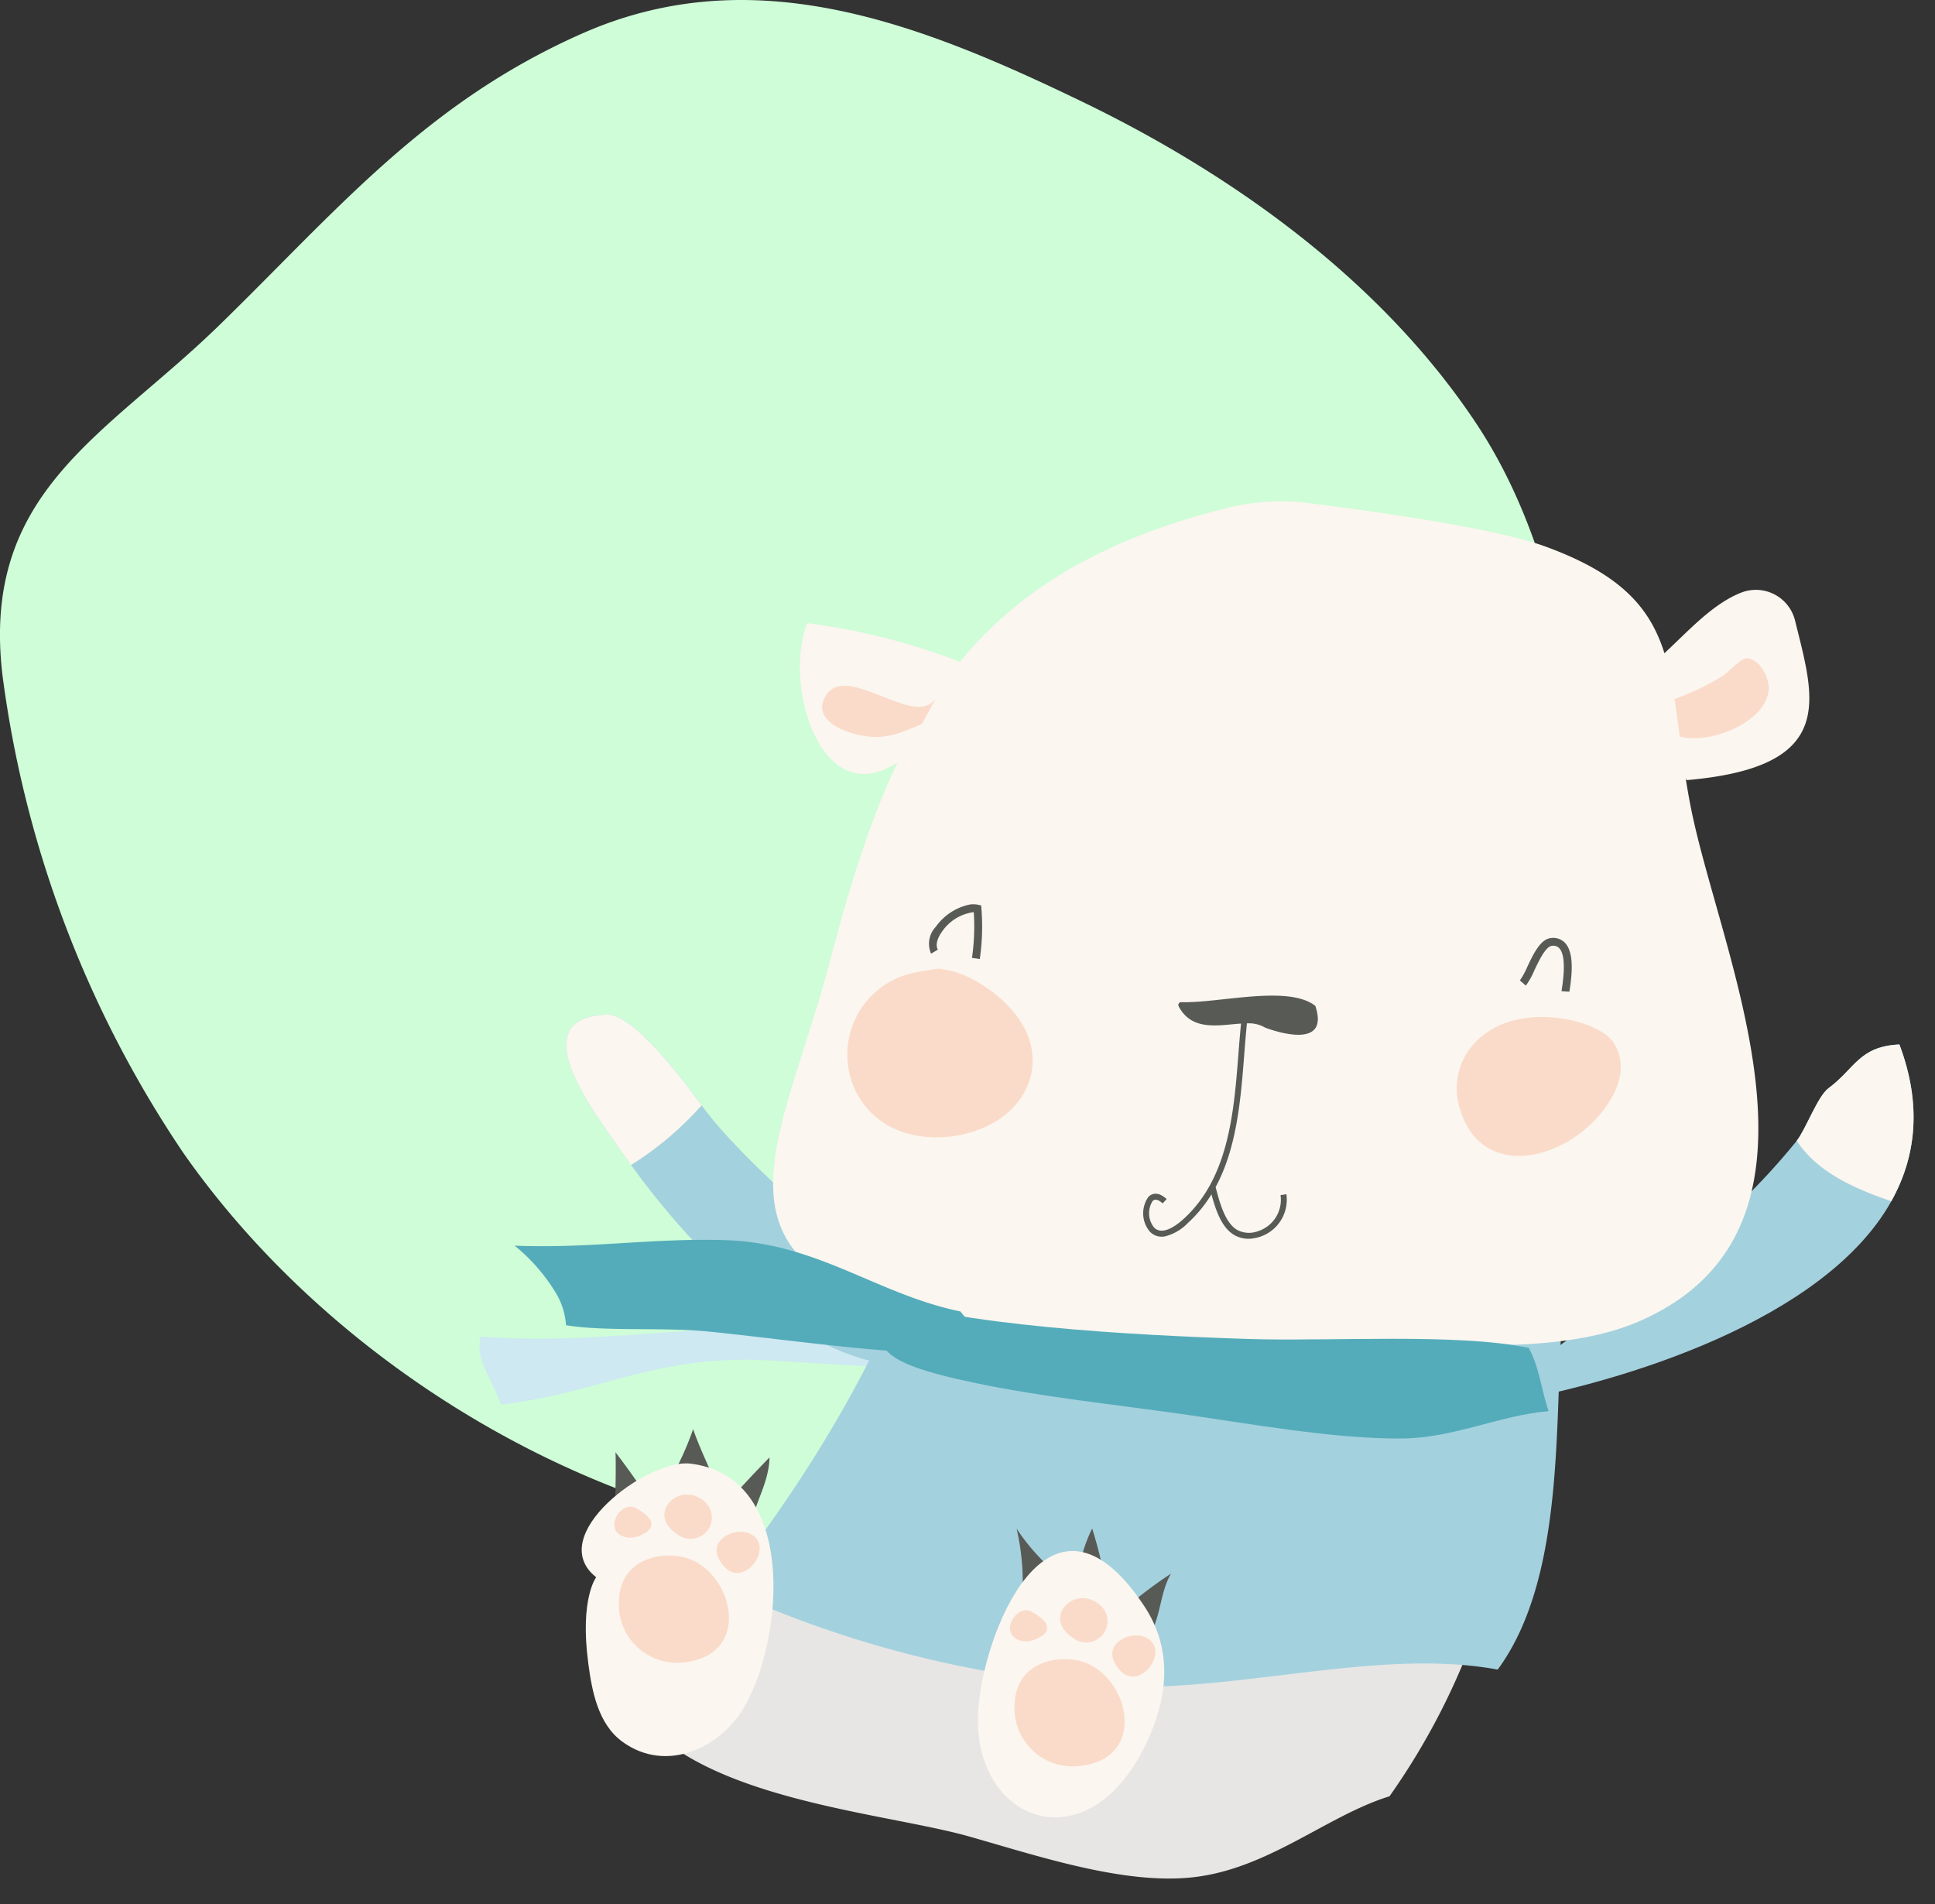 <svg xmlns="http://www.w3.org/2000/svg" xmlns:xlink="http://www.w3.org/1999/xlink" width="159.46" height="156.925" viewBox="0 0 159.46 156.925"><rect x="0" y="0" width="159.46" height="156.925" fill="#333333" stroke="none"/><defs><style>.a{fill:none;}.b{clip-path:url(#a);}.c{fill:#cefdd8;}.d{clip-path:url(#b);}.e{fill:#cee9f2;}.f{fill:#e7e6e5;}.g{fill:#a4d1de;}.h{fill:#585a56;}.i{fill:#fbf6ef;}.j{fill:#fadbca;}.k{fill:#54acba;}</style><clipPath id="a"><rect class="a" width="132.427" height="127.487"/></clipPath><clipPath id="b"><rect class="a" width="117.51" height="113.815"/></clipPath></defs><g transform="translate(11 -110.99)"><g transform="translate(-11 110.99)"><g class="b"><path class="c" d="M77.54,127.446C53.592,128.346,28.606,114.322,15.1,95A91.361,91.361,0,0,1,.2,55.614C-1.581,40.476,8.746,35.9,18.107,26.766c9.74-9.5,16.979-18.312,29.888-24.013,14.153-6.25,27.948-.768,41.2,5.634,12.511,6.046,24.663,14.792,32.434,26.471,7.342,11.033,8.491,25.264,10.332,38.066,4.583,31.859-25.178,53.677-54.418,54.523" transform="translate(0 0)"/></g></g><g transform="matrix(0.999, 0.035, -0.035, 0.999, 31.022, 150.069)"><g class="d"><path class="e" d="M40.276,232.482c-13.557-4.7-26.2.294-40.185-.308-.5,1.843,1.194,3.719,1.848,5.55,8.031-1.213,12.617-4.6,21.954-4.419,4.02.079,12.74.4,17.412.157Z" transform="translate(0 -161.04)"/><path class="f" d="M110.947,299.789a57.245,57.245,0,0,1-6.764,14.322c-5.082,1.762-9.774,6.343-15.98,7.242-5.664.82-12.8-1.308-18.543-2.72-8.461-2.081-28.816-2.409-29.736-14.5,5.062-3.575,11.053-4.474,16.664-6.524-1.087.442-1.516-.01-2.572-.365Z" transform="translate(-27.9 -207.72)"/><path class="g" d="M137.022,217.705c-.234,8.834.854,21-4.268,28.511-10.125-1.509-21.965,2.874-32.518,2.457a89.068,89.068,0,0,1-31.662-7c5.648-7.5,11.444-17.514,14.358-26.2Z" transform="translate(-47.92 -150.577)"/><path class="g" d="M49.355,175.006c-8.611-.37-17.345-8.783-22.79-15.776q-.514-.658-.986-1.3c-2.075-2.8-8.555-10.5-1.47-11.021,1.778-.131,4.909,3.137,8.093,7.2,4.975,6.359,20.208,17.267,20.465,17.566Z" transform="translate(-14.591 -102.663)"/><path class="g" d="M313,155.631c-5.215,10.126-21.875,15.695-30.966,17.65l3.657-4.484c8.222-6.625,13.766-10.506,19.314-17.835.01-.014.021-.028.031-.043.719-.99,1.591-3.721,2.459-4.417,2.154-1.721,2.392-3.531,5.72-3.816,2.065,4.952,1.685,9.251-.216,12.944" transform="translate(-197.089 -99.713)"/><path class="h" d="M38.374,270.782c-.011-.581-.039-3.282-.128-4.235.844,1.024,1.8,2.259,2.615,3.4a3.049,3.049,0,0,1,.1-.694Z" transform="translate(-26.727 -186.269)"/><path class="h" d="M54,263.407a24.6,24.6,0,0,0,1.587-3.916c.489,1.261,1.129,2.523,1.708,3.727.4.231.074-.148.239-.328Z" transform="translate(-37.737 -181.338)"/><path class="h" d="M70.989,269.722q1.395-1.645,2.845-3.24c.033,2.238-1.251,4.022-1.288,5.808a4.3,4.3,0,0,0,.569-.594Z" transform="translate(-49.609 -186.224)"/><path class="i" d="M30.806,285.648c.377,2.24.958,4.977,3.038,6.387,3.76,2.549,8.282.185,10.1-3.5,2.94-5.957,3.42-18.9-5.322-19.608-3.509-.283-11.852,6.37-7.408,9.636,0,0-1.3,1.8-.407,7.081" transform="translate(-20.923 -187.929)"/><path class="j" d="M40.374,281.386c-1.313-.671-2.7,2-.807,2.414a1.879,1.879,0,0,0,1.156-.135c.764-.338,1.906-1.127-.349-2.279" transform="translate(-27.005 -196.564)"/><path class="j" d="M55.231,277.767c-1.956-1.3-4.487,1.357-1.9,2.942a1.756,1.756,0,1,0,1.9-2.942" transform="translate(-36.5 -193.869)"/><path class="j" d="M69.532,287.225c-1.418-.579-3.912.918-1.952,2.841,1.717,1.684,4.141-1.946,1.952-2.841" transform="translate(-46.721 -200.632)"/><path class="j" d="M45.528,294.323c-1.908-.252-4.962.483-4.915,3.952a4.8,4.8,0,0,0,5.569,4.761c5.876-.855,3.6-8.152-.655-8.713" transform="translate(-28.381 -205.648)"/><path class="i" d="M305.5,28.011c3.564-1.779,6.114-6.45,9.76-8.046A3.325,3.325,0,0,1,319.79,22.1c1.831,6.445,3.972,11.947-8.46,13.464Z" transform="translate(-213.488 -13.756)"/><path class="j" d="M310.226,43.1a22.93,22.93,0,0,0,7.092-3.081c.429-.305,1.411-1.513,1.926-1.513,1.035,0,1.99,1.589,1.87,2.682-.336,3.076-6.615,5.42-8.735,3.149Z" transform="translate(-216.793 -26.906)"/><path class="i" d="M150.685,66.463c-5.841,2.841-14.115,2.591-21.447,2.5-2.439-.03-4.774-.043-6.88.08a177.067,177.067,0,0,1-20.111.374A81.271,81.271,0,0,1,93.61,68.5C71.986,64.978,79.366,54.678,82.884,38.936,87.4,18.714,93.321,6.753,114.231.709a18.235,18.235,0,0,1,6.675-.637c5.226.465,15.347,1.5,19.613,2.881,11.957,3.872,10.249,9.995,12.736,20.873,2.81,12.292,14.591,34.289-2.57,42.636" transform="translate(-55.05 0)"/><path class="h" d="M193.924,136.117a.236.236,0,0,0-.086-.115c-2.328-1.621-7.917.105-11.007.116a.233.233,0,0,0-.2.351c1.167,2.047,3.376,1.421,5.188,1.24-.055.823-.09,1.656-.128,2.538-.206,4.784-.439,10.206-4.03,13.713-1.043,1.018-1.9,1.3-2.421.8a1.885,1.885,0,0,1-.194-2.174c.187-.2.467-.148.831.168l.32-.369c-.82-.71-1.33-.327-1.51-.129a2.348,2.348,0,0,0,.214,2.855,1.352,1.352,0,0,0,1.285.345A3.946,3.946,0,0,0,184,154.309a10.961,10.961,0,0,0,1.875-2.446c.4,1.3.939,2.733,2.017,3.3a2.4,2.4,0,0,0,1.667.183c.119-.026.241-.058.364-.1a3.214,3.214,0,0,0,2.125-3.607l-.479.09a2.719,2.719,0,0,1-1.8,3.053,2.065,2.065,0,0,1-1.654-.052c-1.029-.541-1.524-2.155-1.918-3.476,1.645-3.317,1.818-7.334,1.975-10.986.039-.9.076-1.75.132-2.587l-.061,0a2.674,2.674,0,0,1,1.537.273.189.189,0,0,0,.038.018c.358.124,5.41,1.82,4.1-1.85" transform="translate(-125.997 -94.556)"/><path class="h" d="M122.387,113.229a1.976,1.976,0,0,1,.672.006l.234.045.028.236a18.718,18.718,0,0,1,.014,4.179l-.647-.07a18.059,18.059,0,0,0,.015-3.773,3.732,3.732,0,0,0-2.545,1.678c-.411.608-.525,1.175-.305,1.515l-.546.353a2.032,2.032,0,0,1,.312-2.232,4.575,4.575,0,0,1,2.769-1.938" transform="translate(-83.223 -79.109)"/><path class="h" d="M282.306,119.573c.34-.789.855-1.981,1.353-2.057h0a.669.669,0,0,1,.639.175c.559.573.468,2.233.3,3.526l.652.021c.216-1.69.221-3.273-.489-4a1.333,1.333,0,0,0-1.2-.364h0c-.855.13-1.386,1.359-1.853,2.443a6.172,6.172,0,0,1-.567,1.136l.505.41a6.192,6.192,0,0,0,.659-1.288" transform="translate(-196.468 -81.659)"/><path class="i" d="M94.851,40.834A53.188,53.188,0,0,0,81.631,37.9c-2.033,5.858,2.6,17.94,9.943,9.186Z" transform="translate(-56.71 -26.485)"/><path class="j" d="M96.957,55.479c-1.676,2.531-7.419-2.8-9.057.056-1.127,1.967,1.484,2.921,2.9,3.16,2.111.356,3.337-.283,5.1-1.1Z" transform="translate(-61.235 -38.202)"/><path class="j" d="M265.744,141.591a5.528,5.528,0,0,0-.453,4.982c1.733,4.778,6.755,4.144,10.034,1.373,2.016-1.7,4.207-4.981,2.3-7.542-1.392-1.871-8.887-3.4-11.883,1.186" transform="translate(-185.122 -96.84)"/><path class="j" d="M105.051,131.176q-.967.157-1.911.38a6.9,6.9,0,0,0-4.84,9.3,6.6,6.6,0,0,0,3.223,3.461c3.883,1.914,10.231.15,11.388-4.306.994-3.829-2.306-6.883-5.434-8.268a7.861,7.861,0,0,0-2.426-.572" transform="translate(-68.33 -91.669)"/><path class="i" d="M32.2,154.115a26.715,26.715,0,0,1-5.637,5.114q-.514-.658-.986-1.3c-2.075-2.8-8.555-10.5-1.47-11.021,1.778-.131,4.909,3.137,8.093,7.2" transform="translate(-14.591 -102.662)"/><path class="i" d="M366.368,155.631c-3.1-.949-6.2-2.193-7.963-4.712.719-.99,1.59-3.721,2.459-4.417,2.154-1.721,2.392-3.531,5.72-3.816,2.065,4.952,1.685,9.251-.216,12.944" transform="translate(-250.462 -99.713)"/><path class="h" d="M149.388,289.077a19.723,19.723,0,0,0-.669-5.458,17.554,17.554,0,0,0,3.174,3.38Z" transform="translate(-103.928 -198.199)"/><path class="h" d="M165.928,286.742a12.641,12.641,0,0,1,1.041-3.917,39.051,39.051,0,0,1,1.149,3.932Z" transform="translate(-115.954 -197.644)"/><path class="h" d="M180.424,297.073a35.578,35.578,0,0,1,3.3-2.642c-.774,1.428-.721,3.173-1.361,4.683.02.336.094-.187.135-.3Z" transform="translate(-126.084 -205.755)"/><path class="i" d="M139.94,302.918c.038-6.512,5.143-20.942,13.374-9.422,2.357,3.3,2.24,6.985.9,10.507-4.29,11.253-14.325,8.008-14.272-1.085" transform="translate(-97.793 -202.081)"/><path class="j" d="M149.607,305.946c-1.313-.671-2.7,2-.807,2.414a1.884,1.884,0,0,0,1.156-.135c.764-.338,1.906-1.127-.35-2.279" transform="translate(-103.339 -213.727)"/><path class="j" d="M164.464,302.326c-1.956-1.3-4.488,1.357-1.9,2.942a1.756,1.756,0,1,0,1.9-2.942" transform="translate(-112.834 -211.031)"/><path class="j" d="M178.763,311.785c-1.418-.579-3.912.918-1.952,2.84,1.717,1.684,4.141-1.946,1.952-2.84" transform="translate(-123.055 -217.795)"/><path class="j" d="M154.761,318.882c-1.908-.252-4.963.483-4.915,3.952a4.8,4.8,0,0,0,5.569,4.761c5.876-.855,3.6-8.152-.655-8.714" transform="translate(-104.716 -222.811)"/><path class="k" d="M45.591,212.662c-6.9-1.168-11.974-5.237-19.583-5.194-6.113.034-11.061,1.091-17.326,1.063a15.029,15.029,0,0,1,3.547,3.8,5.872,5.872,0,0,1,.913,2.606l.11.014c3.239.393,7.85-.138,11.546.092,6.911.43,17.732,1.743,23.63.846Z" transform="translate(-6.066 -144.983)"/><path class="k" d="M159.669,223.446c-6.009-1.029-16.363.065-23.21.078-9.681.018-23.591-.228-31.7-2.574l1.4.392c-.236,3.829-.924,5.064,8.152,6.621,5.486.941,11.152,1.323,16.951,1.937,5.446.576,12.672,1.634,18.267,1.379,4.277-.2,7.959-2.2,11.964-2.676-.681-1.718-.835-3.451-1.821-5.157" transform="translate(-73.207 -154.405)"/></g></g></g></svg>